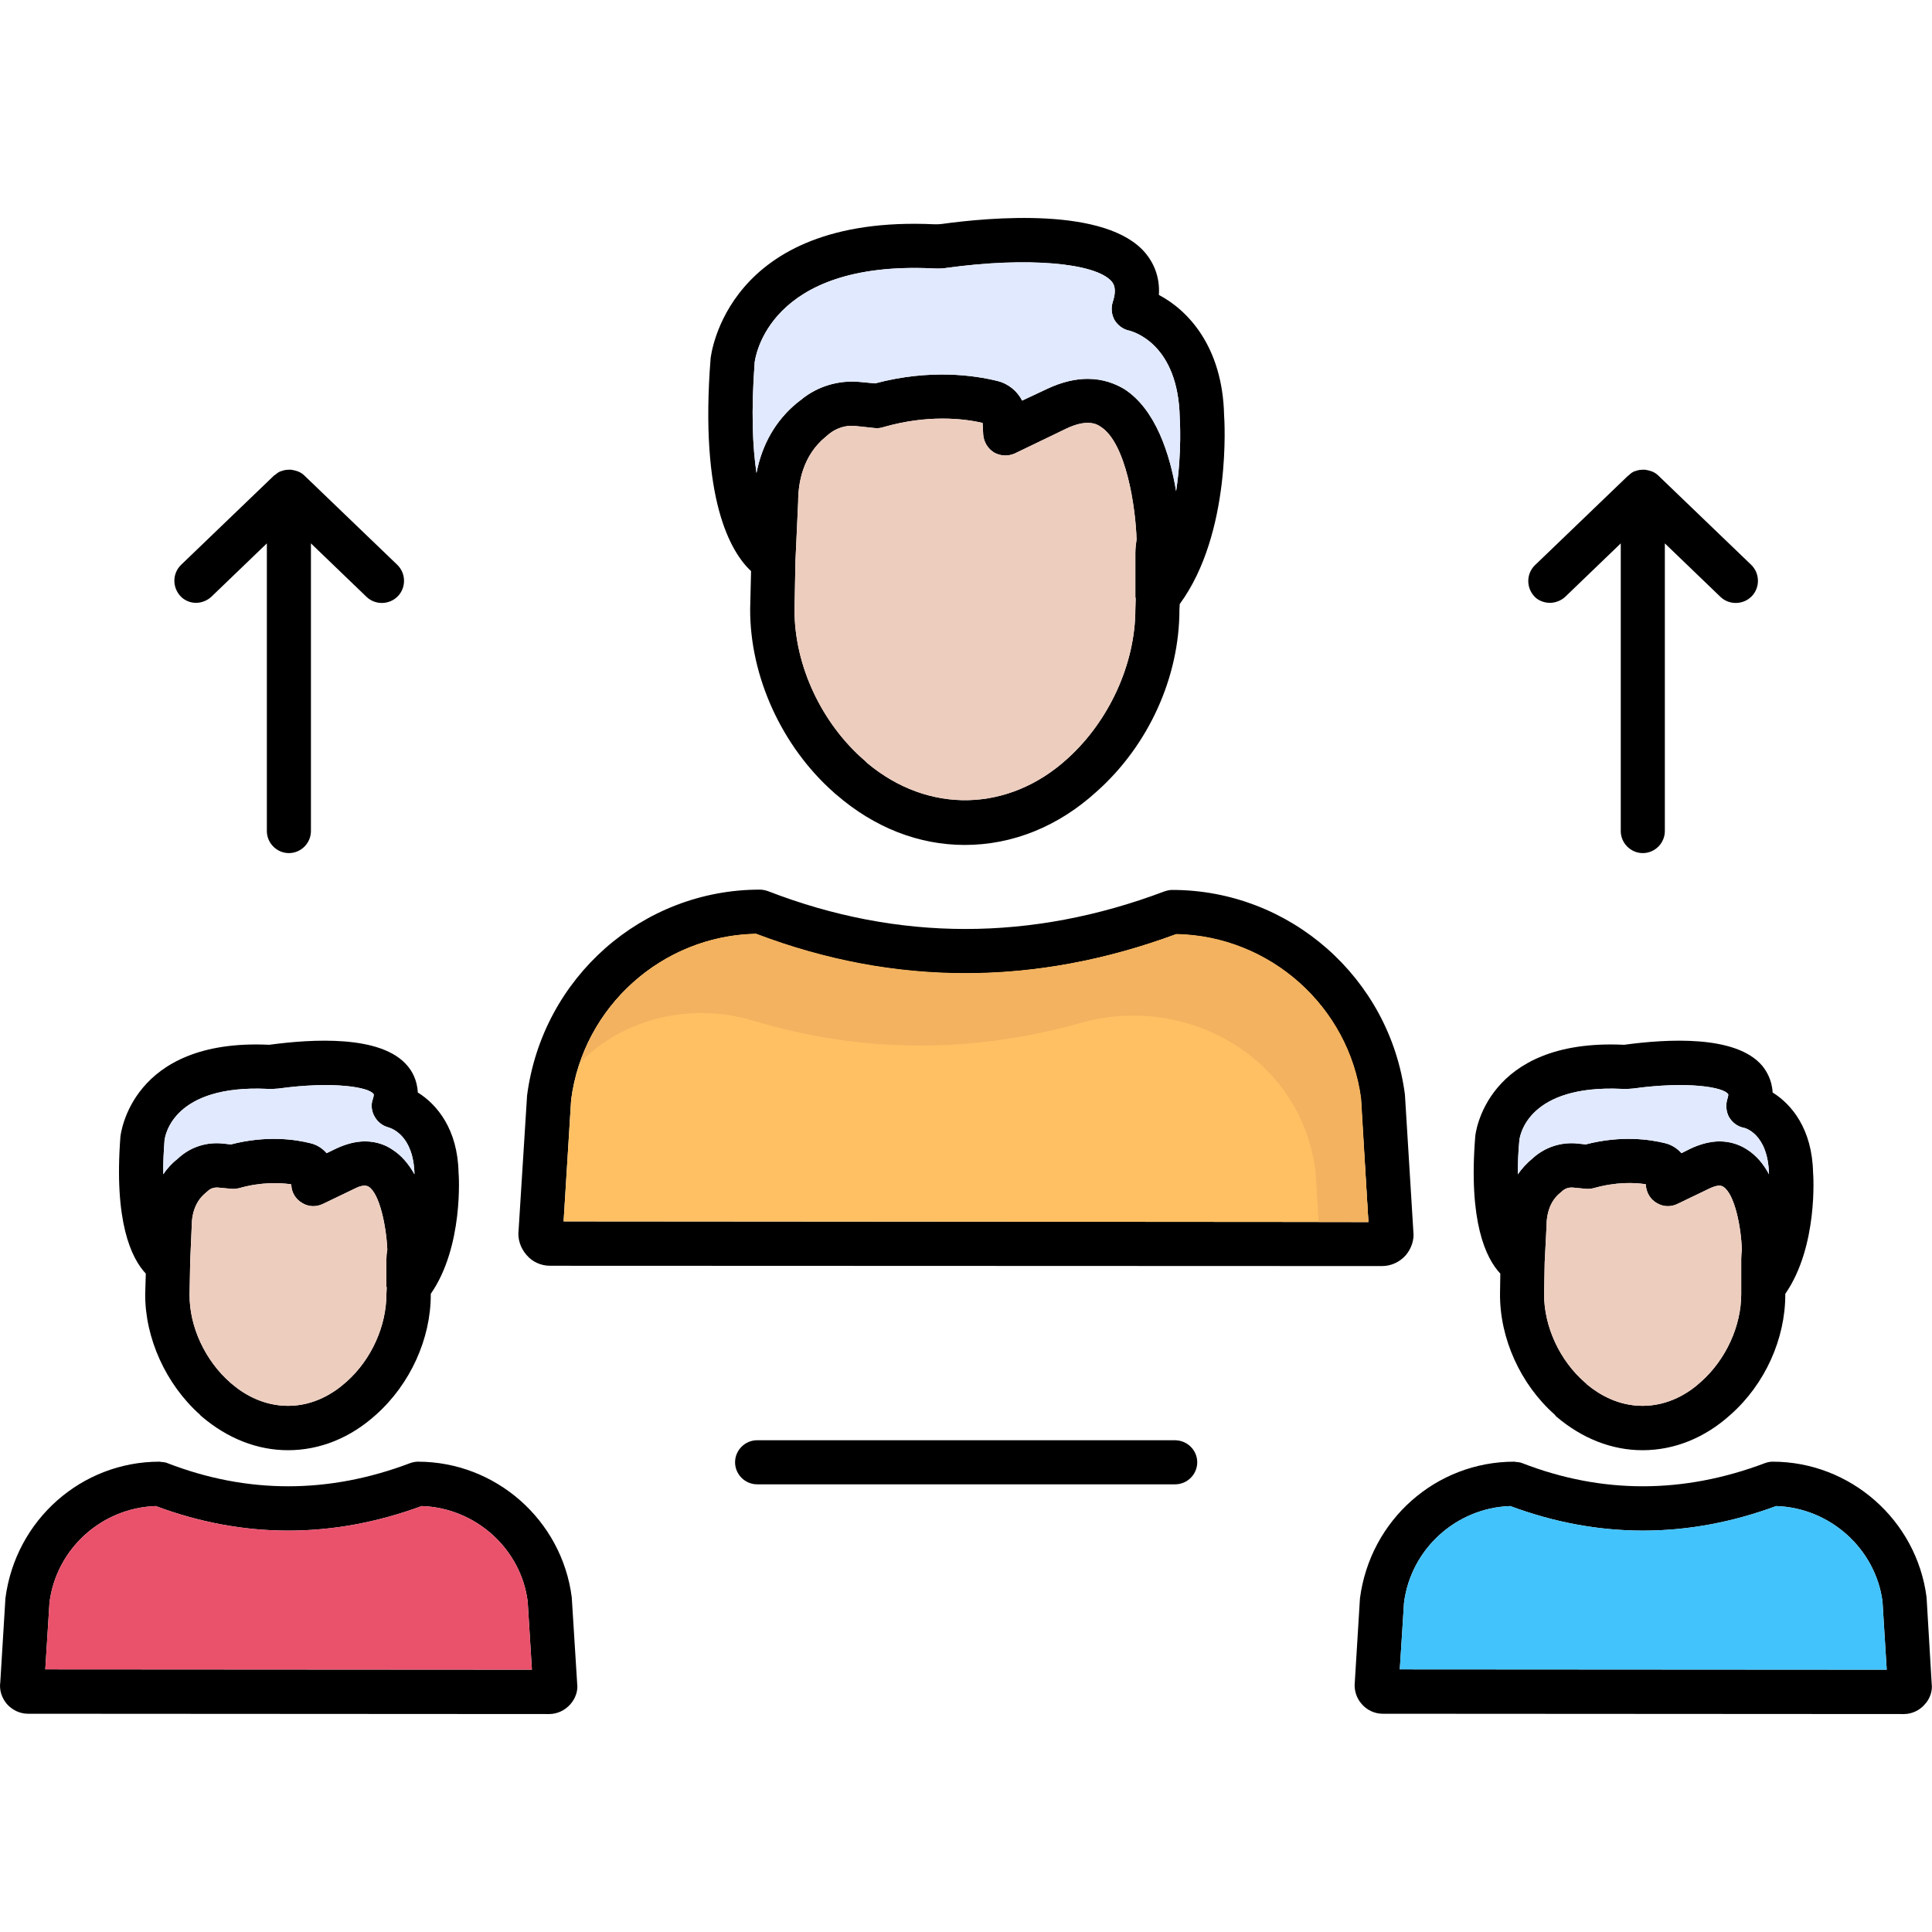 <svg xmlns="http://www.w3.org/2000/svg" enable-background="new 0 0 64 64" viewBox="0 0 64 64" id="organization"><path d="M46.54,36.26c-0.5-3.86-3.81-6.78-7.71-6.78c-0.09,0-0.17,0.02-0.26,0.05c-4.4,1.66-8.82,1.66-13.13-0.01
		c-0.09-0.03-0.18-0.05-0.27-0.05c-3.89,0-7.2,2.91-7.71,6.82l-0.28,4.45c-0.04,0.3,0.06,0.6,0.26,0.83
		c0.19,0.23,0.48,0.36,0.78,0.36l27.55,0.01c0.01,0,0.01,0,0.01,0c0.3,0,0.58-0.13,0.78-0.35c0.2-0.23,0.29-0.53,0.26-0.78
		L46.54,36.26z M18.67,40.46l0.25-4.03c0.4-3.09,3.02-5.43,6.12-5.49c4.57,1.74,9.25,1.74,13.92,0.01c3.1,0.06,5.72,2.4,6.12,5.45
		l0.25,4.08L18.67,40.46z"></path><path fill="#ffc064" d="M45.33,40.48l-26.66-0.02l0.25-4.03c0.4-3.09,3.02-5.43,6.12-5.49c4.57,1.74,9.25,1.74,13.92,0.01
		c3.1,0.06,5.72,2.4,6.12,5.45L45.33,40.48z"></path><path fill="#f2b25f" d="M45.33,40.48h-1.65l-0.1-1.68c-0.05-0.38-0.13-0.75-0.25-1.11c-1-3.07-4.4-4.69-7.51-3.81
		c-3.65,1.03-7.29,1.01-10.87-0.07c-2-0.6-4.22-0.12-5.7,1.35l-0.03,0.03c0.84-2.46,3.16-4.21,5.83-4.26
		c4.57,1.74,9.25,1.74,13.92,0.01c3.1,0.06,5.72,2.4,6.12,5.45L45.33,40.48z"></path><path d="M40.55,13.76c-0.05-2.29-1.21-3.49-2.16-3.99c0.04-0.63-0.2-1.09-0.44-1.38c-1.29-1.55-5.16-1.19-6.76-0.97
		c-0.07,0.01-0.15,0.01-0.23,0.01c-6.93-0.33-7.41,4.39-7.42,4.44c-0.37,4.69,0.67,6.42,1.34,7.05l-0.03,1.25
		c-0.01,2.24,1.05,4.56,2.77,6.08c0.02,0.02,0.05,0.05,0.08,0.07c1.27,1.1,2.74,1.67,4.26,1.67c1.58,0,3.1-0.61,4.37-1.77
		c1.72-1.53,2.74-3.79,2.74-6.02l0.01-0.19C40.81,17.65,40.56,13.88,40.55,13.76z M37.62,19.83l-0.01,0.35
		c0,1.81-0.87,3.71-2.26,4.96c-1.94,1.76-4.59,1.84-6.63,0.13c-0.02-0.02-0.04-0.05-0.07-0.07c-1.44-1.24-2.34-3.17-2.33-5.01
		l0.03-1.59c0-0.01,0-0.01,0-0.01l0.09-1.97c0-0.64,0.16-1.53,0.9-2.14l0.13-0.11c0.24-0.19,0.55-0.29,0.85-0.26l0.66,0.07
		c0.09,0.01,0.19,0,0.28-0.03c1.46-0.42,2.65-0.29,3.29-0.14l0.02,0.39c0.02,0.24,0.15,0.46,0.36,0.59
		c0.21,0.12,0.47,0.13,0.69,0.03l1.7-0.82c0.71-0.34,1.03-0.14,1.13-0.07c0.86,0.53,1.17,2.7,1.2,3.74
		c-0.02,0.14-0.04,0.29-0.04,0.44v1.47C37.61,19.8,37.62,19.81,37.62,19.83z M38.96,16.27c-0.2-1.2-0.67-2.72-1.73-3.39
		c-0.29-0.17-0.69-0.33-1.2-0.33c-0.38,0-0.83,0.09-1.34,0.33l-0.83,0.39c-0.16-0.31-0.45-0.56-0.82-0.65
		c-0.73-0.18-2.21-0.41-4.05,0.08l-0.53-0.05c-0.69-0.06-1.39,0.15-1.92,0.59l-0.13,0.1c-0.72,0.59-1.17,1.39-1.35,2.33
		C24.93,14.8,24.88,13.62,25,12c0.02-0.14,0.44-3.36,5.88-3.11c0.17,0.01,0.34,0.01,0.51-0.02c2.62-0.36,4.91-0.17,5.44,0.46
		c0.05,0.07,0.18,0.22,0.03,0.68c-0.06,0.19-0.04,0.41,0.06,0.59c0.1,0.17,0.28,0.31,0.48,0.35c0.16,0.04,1.63,0.46,1.68,2.88
		C39.08,13.85,39.16,14.96,38.96,16.27z"></path><path fill="#e1e9ff" d="M38.96,16.27c-0.2-1.2-0.67-2.72-1.73-3.39c-0.29-0.17-0.69-0.33-1.2-0.33c-0.38,0-0.83,0.09-1.34,0.33
		l-0.83,0.39c-0.16-0.31-0.45-0.56-0.82-0.65c-0.73-0.18-2.21-0.41-4.05,0.08l-0.53-0.05c-0.69-0.06-1.39,0.15-1.92,0.59l-0.13,0.1
		c-0.72,0.59-1.17,1.39-1.35,2.33C24.93,14.8,24.88,13.62,25,12c0.02-0.14,0.44-3.36,5.88-3.11c0.17,0.01,0.34,0.01,0.51-0.02
		c2.62-0.36,4.91-0.17,5.44,0.46c0.05,0.07,0.18,0.22,0.03,0.68c-0.06,0.19-0.04,0.41,0.06,0.59c0.1,0.17,0.28,0.31,0.48,0.35
		c0.16,0.04,1.63,0.46,1.68,2.88C39.08,13.85,39.16,14.96,38.96,16.27z"></path><path fill="#edcdbe" d="M37.61,19.78c0,0.02,0.01,0.03,0.01,0.05l-0.01,0.35c0,1.81-0.87,3.71-2.26,4.96
		c-1.94,1.76-4.59,1.84-6.63,0.13c-0.02-0.02-0.04-0.05-0.07-0.07c-1.44-1.24-2.34-3.17-2.33-5.01l0.03-1.59c0-0.01,0-0.01,0-0.01
		l0.09-1.97c0-0.64,0.16-1.53,0.9-2.14l0.13-0.11c0.24-0.19,0.55-0.29,0.85-0.26l0.66,0.07c0.09,0.01,0.19,0,0.28-0.03
		c1.46-0.42,2.65-0.29,3.29-0.14l0.02,0.39c0.02,0.24,0.15,0.46,0.36,0.59c0.21,0.12,0.47,0.13,0.69,0.03l1.7-0.82
		c0.71-0.34,1.03-0.14,1.13-0.07c0.86,0.53,1.17,2.7,1.2,3.74c-0.02,0.14-0.04,0.29-0.04,0.44V19.78z"></path><path d="M63.82,52.91c-0.33-2.56-2.53-4.49-5.1-4.49c-0.09,0-0.18,0.02-0.26,0.05c-2.7,1.02-5.4,1.02-8.03,0
		c-0.09-0.04-0.16-0.03-0.27-0.05c-2.58,0-4.77,1.92-5.11,4.53l-0.17,2.77c-0.03,0.26,0.05,0.53,0.23,0.73
		c0.17,0.2,0.43,0.32,0.69,0.32l17.27,0.01c0.26,0,0.52-0.12,0.69-0.32c0.18-0.19,0.26-0.46,0.23-0.68L63.82,52.91z M46.37,55.3
		l0.14-2.21c0.23-1.79,1.74-3.14,3.52-3.2c2.9,1.08,5.86,1.09,8.81,0c1.79,0.06,3.29,1.42,3.52,3.16l0.14,2.26L46.37,55.3z"></path><path fill="#42c3fc" d="M62.5,55.31L46.37,55.3l0.14-2.21c0.23-1.79,1.74-3.14,3.52-3.2c2.9,1.08,5.86,1.09,8.81,0
		c1.79,0.06,3.29,1.42,3.52,3.16L62.5,55.31z"></path><path d="M60.06,38.84c-0.03-1.44-0.71-2.26-1.34-2.65c-0.02-0.42-0.21-0.72-0.34-0.88c-0.87-1.04-3.18-0.89-4.58-0.7
		c-4.61-0.22-4.93,3-4.93,3.03c-0.23,2.83,0.35,4.04,0.83,4.55l-0.01,0.67c-0.01,1.48,0.68,3,1.81,4c0.02,0.03,0.04,0.05,0.06,0.07
		c0.85,0.72,1.83,1.11,2.85,1.11c1.06,0,2.07-0.41,2.92-1.18c1.14-1.01,1.81-2.51,1.81-3.97v-0.03
		C60.23,41.29,60.07,38.91,60.06,38.84z M57.68,41.7v1.17c0,1.06-0.51,2.17-1.33,2.9c-0.4,0.37-1.07,0.8-1.94,0.8
		c-0.8,0-1.43-0.37-1.84-0.71c-0.01-0.02-0.03-0.03-0.05-0.05c-0.85-0.73-1.37-1.86-1.37-2.93l0.02-1.07l0.06-1.17
		c0-0.5,0.15-0.88,0.46-1.13l0.08-0.07c0.1-0.08,0.21-0.11,0.34-0.1l0.41,0.04c0.09,0.01,0.18,0,0.27-0.02
		c0.74-0.21,1.35-0.19,1.73-0.13v0.03c0.02,0.25,0.15,0.47,0.36,0.59c0.21,0.13,0.47,0.14,0.69,0.03l1.06-0.51
		c0.21-0.1,0.36-0.12,0.45-0.06c0.38,0.23,0.6,1.34,0.62,2.09C57.69,41.5,57.68,41.6,57.68,41.7z M57.86,38.07
		c-0.22-0.14-0.52-0.26-0.9-0.26c-0.27,0-0.6,0.07-0.96,0.24l-0.3,0.15c-0.14-0.16-0.33-0.28-0.54-0.33
		c-0.48-0.12-1.44-0.27-2.63,0.04l-0.28-0.03c-0.51-0.05-1.01,0.1-1.41,0.43l-0.08,0.07c-0.18,0.15-0.34,0.32-0.48,0.52
		c0-0.33,0.01-0.7,0.05-1.12c0.02-0.19,0.31-1.85,3.39-1.71c0.13,0.01,0.25,0,0.37-0.01c1.81-0.25,3.02-0.05,3.16,0.19
		c0,0,0.01,0.04-0.03,0.16c-0.06,0.2-0.04,0.42,0.06,0.6c0.11,0.18,0.28,0.31,0.49,0.35c0.01,0,0.8,0.18,0.83,1.54
		C58.42,38.56,58.18,38.27,57.86,38.07z"></path><path fill="#e1e9ff" d="M58.6,38.9c-0.18-0.34-0.42-0.63-0.74-0.83c-0.22-0.14-0.52-0.26-0.9-0.26c-0.27,0-0.6,0.07-0.96,0.24
		l-0.3,0.15c-0.14-0.16-0.33-0.28-0.54-0.33c-0.48-0.12-1.44-0.27-2.63,0.04l-0.28-0.03c-0.51-0.05-1.01,0.1-1.41,0.43l-0.08,0.07
		c-0.18,0.15-0.34,0.32-0.48,0.52c0-0.33,0.01-0.7,0.05-1.12c0.02-0.19,0.31-1.85,3.39-1.71c0.13,0.01,0.25,0,0.37-0.01
		c1.81-0.25,3.02-0.05,3.16,0.19c0,0,0.01,0.04-0.03,0.16c-0.06,0.2-0.04,0.42,0.06,0.6c0.11,0.18,0.28,0.31,0.49,0.35
		C57.78,37.36,58.57,37.54,58.6,38.9z"></path><path fill="#edcdbe" d="M57.7,41.4c-0.01,0.1-0.02,0.2-0.02,0.3v1.17c0,1.06-0.51,2.17-1.33,2.9c-0.4,0.37-1.07,0.8-1.94,0.8
		c-0.8,0-1.43-0.37-1.84-0.71c-0.01-0.02-0.03-0.03-0.05-0.05c-0.85-0.73-1.37-1.86-1.37-2.93l0.02-1.07l0.06-1.17
		c0-0.5,0.15-0.88,0.46-1.13l0.08-0.07c0.1-0.08,0.21-0.11,0.34-0.1l0.41,0.04c0.09,0.01,0.18,0,0.27-0.02
		c0.74-0.21,1.35-0.19,1.73-0.13v0.03c0.02,0.25,0.15,0.47,0.36,0.59c0.21,0.13,0.47,0.14,0.69,0.03l1.06-0.51
		c0.21-0.1,0.36-0.12,0.45-0.06C57.46,39.54,57.68,40.65,57.7,41.4z"></path><path d="M18.94,52.91c-0.33-2.56-2.52-4.49-5.1-4.49c-0.09,0-0.17,0.02-0.26,0.05c-2.69,1.02-5.39,1.02-8.03,0
		c-0.08-0.04-0.16-0.03-0.27-0.05c-2.57,0-4.76,1.92-5.1,4.52l-0.17,2.78c-0.04,0.27,0.05,0.53,0.22,0.73
		c0.18,0.2,0.43,0.32,0.7,0.32l17.26,0.01c0.27,0,0.52-0.12,0.7-0.32c0.18-0.2,0.26-0.46,0.23-0.68L18.94,52.91z M1.5,55.3
		l0.14-2.22c0.23-1.78,1.73-3.13,3.52-3.19c2.89,1.08,5.85,1.09,8.81,0c1.79,0.06,3.29,1.42,3.51,3.16l0.14,2.26L1.5,55.3z"></path><path fill="#ea526c" d="M17.62,55.31L1.5,55.3l0.14-2.22c0.23-1.78,1.73-3.13,3.52-3.19c2.89,1.08,5.85,1.09,8.81,0
		c1.79,0.06,3.29,1.42,3.51,3.16L17.62,55.31z"></path><path d="M15.19,38.84c-0.03-1.44-0.72-2.26-1.35-2.65c-0.02-0.42-0.2-0.72-0.34-0.88c-0.86-1.04-3.18-0.89-4.58-0.7
		c-4.6-0.22-4.92,3-4.93,3.03c-0.22,2.83,0.36,4.04,0.84,4.55l-0.02,0.67c-0.01,1.47,0.69,3,1.81,4c0.02,0.03,0.05,0.05,0.07,0.07
		c0.85,0.72,1.83,1.11,2.85,1.11c1.06,0,2.07-0.41,2.92-1.18c1.13-1.01,1.81-2.51,1.81-3.97v-0.03
		C15.36,41.29,15.2,38.91,15.19,38.84z M12.81,42.65l-0.01,0.22c0,1.06-0.5,2.17-1.32,2.9c-0.41,0.37-1.07,0.8-1.94,0.8
		c-0.8,0-1.44-0.37-1.84-0.71c-0.02-0.02-0.04-0.03-0.06-0.05c-0.84-0.73-1.37-1.86-1.36-2.93l0.02-1.09l0.05-1.15
		c0-0.5,0.16-0.88,0.47-1.13l0.08-0.07c0.09-0.08,0.21-0.11,0.33-0.1l0.42,0.04c0.09,0.01,0.18,0,0.27-0.02
		c0.73-0.21,1.35-0.18,1.72-0.13l0.01,0.03c0.01,0.25,0.15,0.47,0.36,0.59c0.21,0.13,0.46,0.14,0.69,0.03l1.06-0.51
		c0.2-0.1,0.35-0.12,0.45-0.06c0.37,0.23,0.59,1.34,0.62,2.09c-0.02,0.1-0.03,0.2-0.03,0.3v0.92C12.8,42.63,12.81,42.64,12.81,42.65
		z M12.98,38.07c-0.21-0.14-0.51-0.26-0.89-0.26c-0.28,0-0.6,0.07-0.96,0.24l-0.31,0.15c-0.14-0.16-0.32-0.28-0.54-0.33
		c-0.47-0.12-1.43-0.27-2.63,0.04l-0.28-0.03c-0.51-0.05-1.01,0.1-1.4,0.43l-0.08,0.07C5.7,38.53,5.54,38.7,5.41,38.9
		c-0.01-0.33,0.01-0.7,0.04-1.12c0.02-0.19,0.31-1.85,3.4-1.71c0.12,0.01,0.25,0,0.37-0.01c1.81-0.25,3.02-0.05,3.16,0.19
		c0,0,0.01,0.04-0.03,0.16c-0.07,0.19-0.04,0.41,0.06,0.58c0.1,0.18,0.27,0.31,0.47,0.36c0.08,0.03,0.82,0.25,0.85,1.55
		C13.54,38.56,13.3,38.27,12.98,38.07z"></path><path fill="#e1e9ff" d="M13.73,38.9c-0.19-0.34-0.43-0.63-0.75-0.83c-0.21-0.14-0.51-0.26-0.89-0.26c-0.28,0-0.6,0.07-0.96,0.24
		l-0.31,0.15c-0.14-0.16-0.32-0.28-0.54-0.33c-0.47-0.12-1.43-0.27-2.63,0.04l-0.28-0.03c-0.51-0.05-1.01,0.1-1.4,0.43l-0.08,0.07
		C5.7,38.53,5.54,38.7,5.41,38.9c-0.01-0.33,0.01-0.7,0.04-1.12c0.02-0.19,0.31-1.85,3.4-1.71c0.12,0.01,0.25,0,0.37-0.01
		c1.81-0.25,3.02-0.05,3.16,0.19c0,0,0.01,0.04-0.03,0.16c-0.07,0.19-0.04,0.41,0.06,0.58c0.1,0.18,0.27,0.31,0.47,0.36
		C12.96,37.38,13.7,37.6,13.73,38.9z"></path><path fill="#edcdbe" d="M12.8,42.62c0,0.01,0.01,0.02,0.01,0.03l-0.01,0.22c0,1.06-0.5,2.17-1.32,2.9c-0.41,0.37-1.07,0.8-1.94,0.8
		c-0.8,0-1.44-0.37-1.84-0.71c-0.02-0.02-0.04-0.03-0.06-0.05c-0.84-0.73-1.37-1.86-1.36-2.93l0.02-1.09l0.05-1.15
		c0-0.5,0.16-0.88,0.47-1.13l0.08-0.07c0.09-0.08,0.21-0.11,0.33-0.1l0.42,0.04c0.09,0.01,0.18,0,0.27-0.02
		c0.73-0.21,1.35-0.18,1.72-0.13l0.01,0.03c0.01,0.25,0.15,0.47,0.36,0.59c0.21,0.13,0.46,0.14,0.69,0.03l1.06-0.51
		c0.2-0.1,0.35-0.12,0.45-0.06c0.37,0.23,0.59,1.34,0.62,2.09c-0.02,0.1-0.03,0.2-0.03,0.3V42.62z"></path><path d="M38.92 47.71H25.08c-.4 0-.73.33-.73.73 0 .4.33.73.73.73h13.85c.4 0 .73-.33.73-.73C39.66 48.04 39.33 47.71 38.92 47.71zM6.49 19.97c.18 0 .37-.07.51-.2l1.84-1.77v9.53c0 .4.33.73.73.73s.73-.33.73-.73v-9.53l1.84 1.77c.29.28.76.27 1.04-.02.28-.29.27-.76-.02-1.04l-3.08-2.96c-.06-.06-.13-.1-.2-.13-.02-.01-.04-.01-.06-.02-.06-.02-.12-.03-.18-.04-.03 0-.05 0-.08 0-.06 0-.13.01-.19.03-.02.01-.04.01-.06.02 0 0-.01 0-.01 0-.08.03-.14.08-.2.13-.01 0-.01.01-.02.01l-3.08 2.96c-.29.28-.3.74-.02 1.04C6.11 19.89 6.3 19.97 6.49 19.97zM51.34 19.97c.18 0 .37-.07.51-.2l1.84-1.77v9.53c0 .4.33.73.73.73.4 0 .73-.33.73-.73v-9.53l1.84 1.77c.29.28.76.27 1.04-.02.28-.29.27-.76-.02-1.04l-3.08-2.96c-.06-.06-.13-.1-.2-.13-.02-.01-.04-.01-.06-.02-.06-.02-.12-.03-.18-.04-.03 0-.05 0-.08 0-.06 0-.13.01-.19.03-.02.01-.04.01-.06.02 0 0-.01 0-.01 0-.08.03-.14.08-.2.14-.01 0-.01.01-.02.01l-3.08 2.96c-.29.28-.3.74-.02 1.04C50.95 19.89 51.15 19.97 51.34 19.97z"></path></svg>